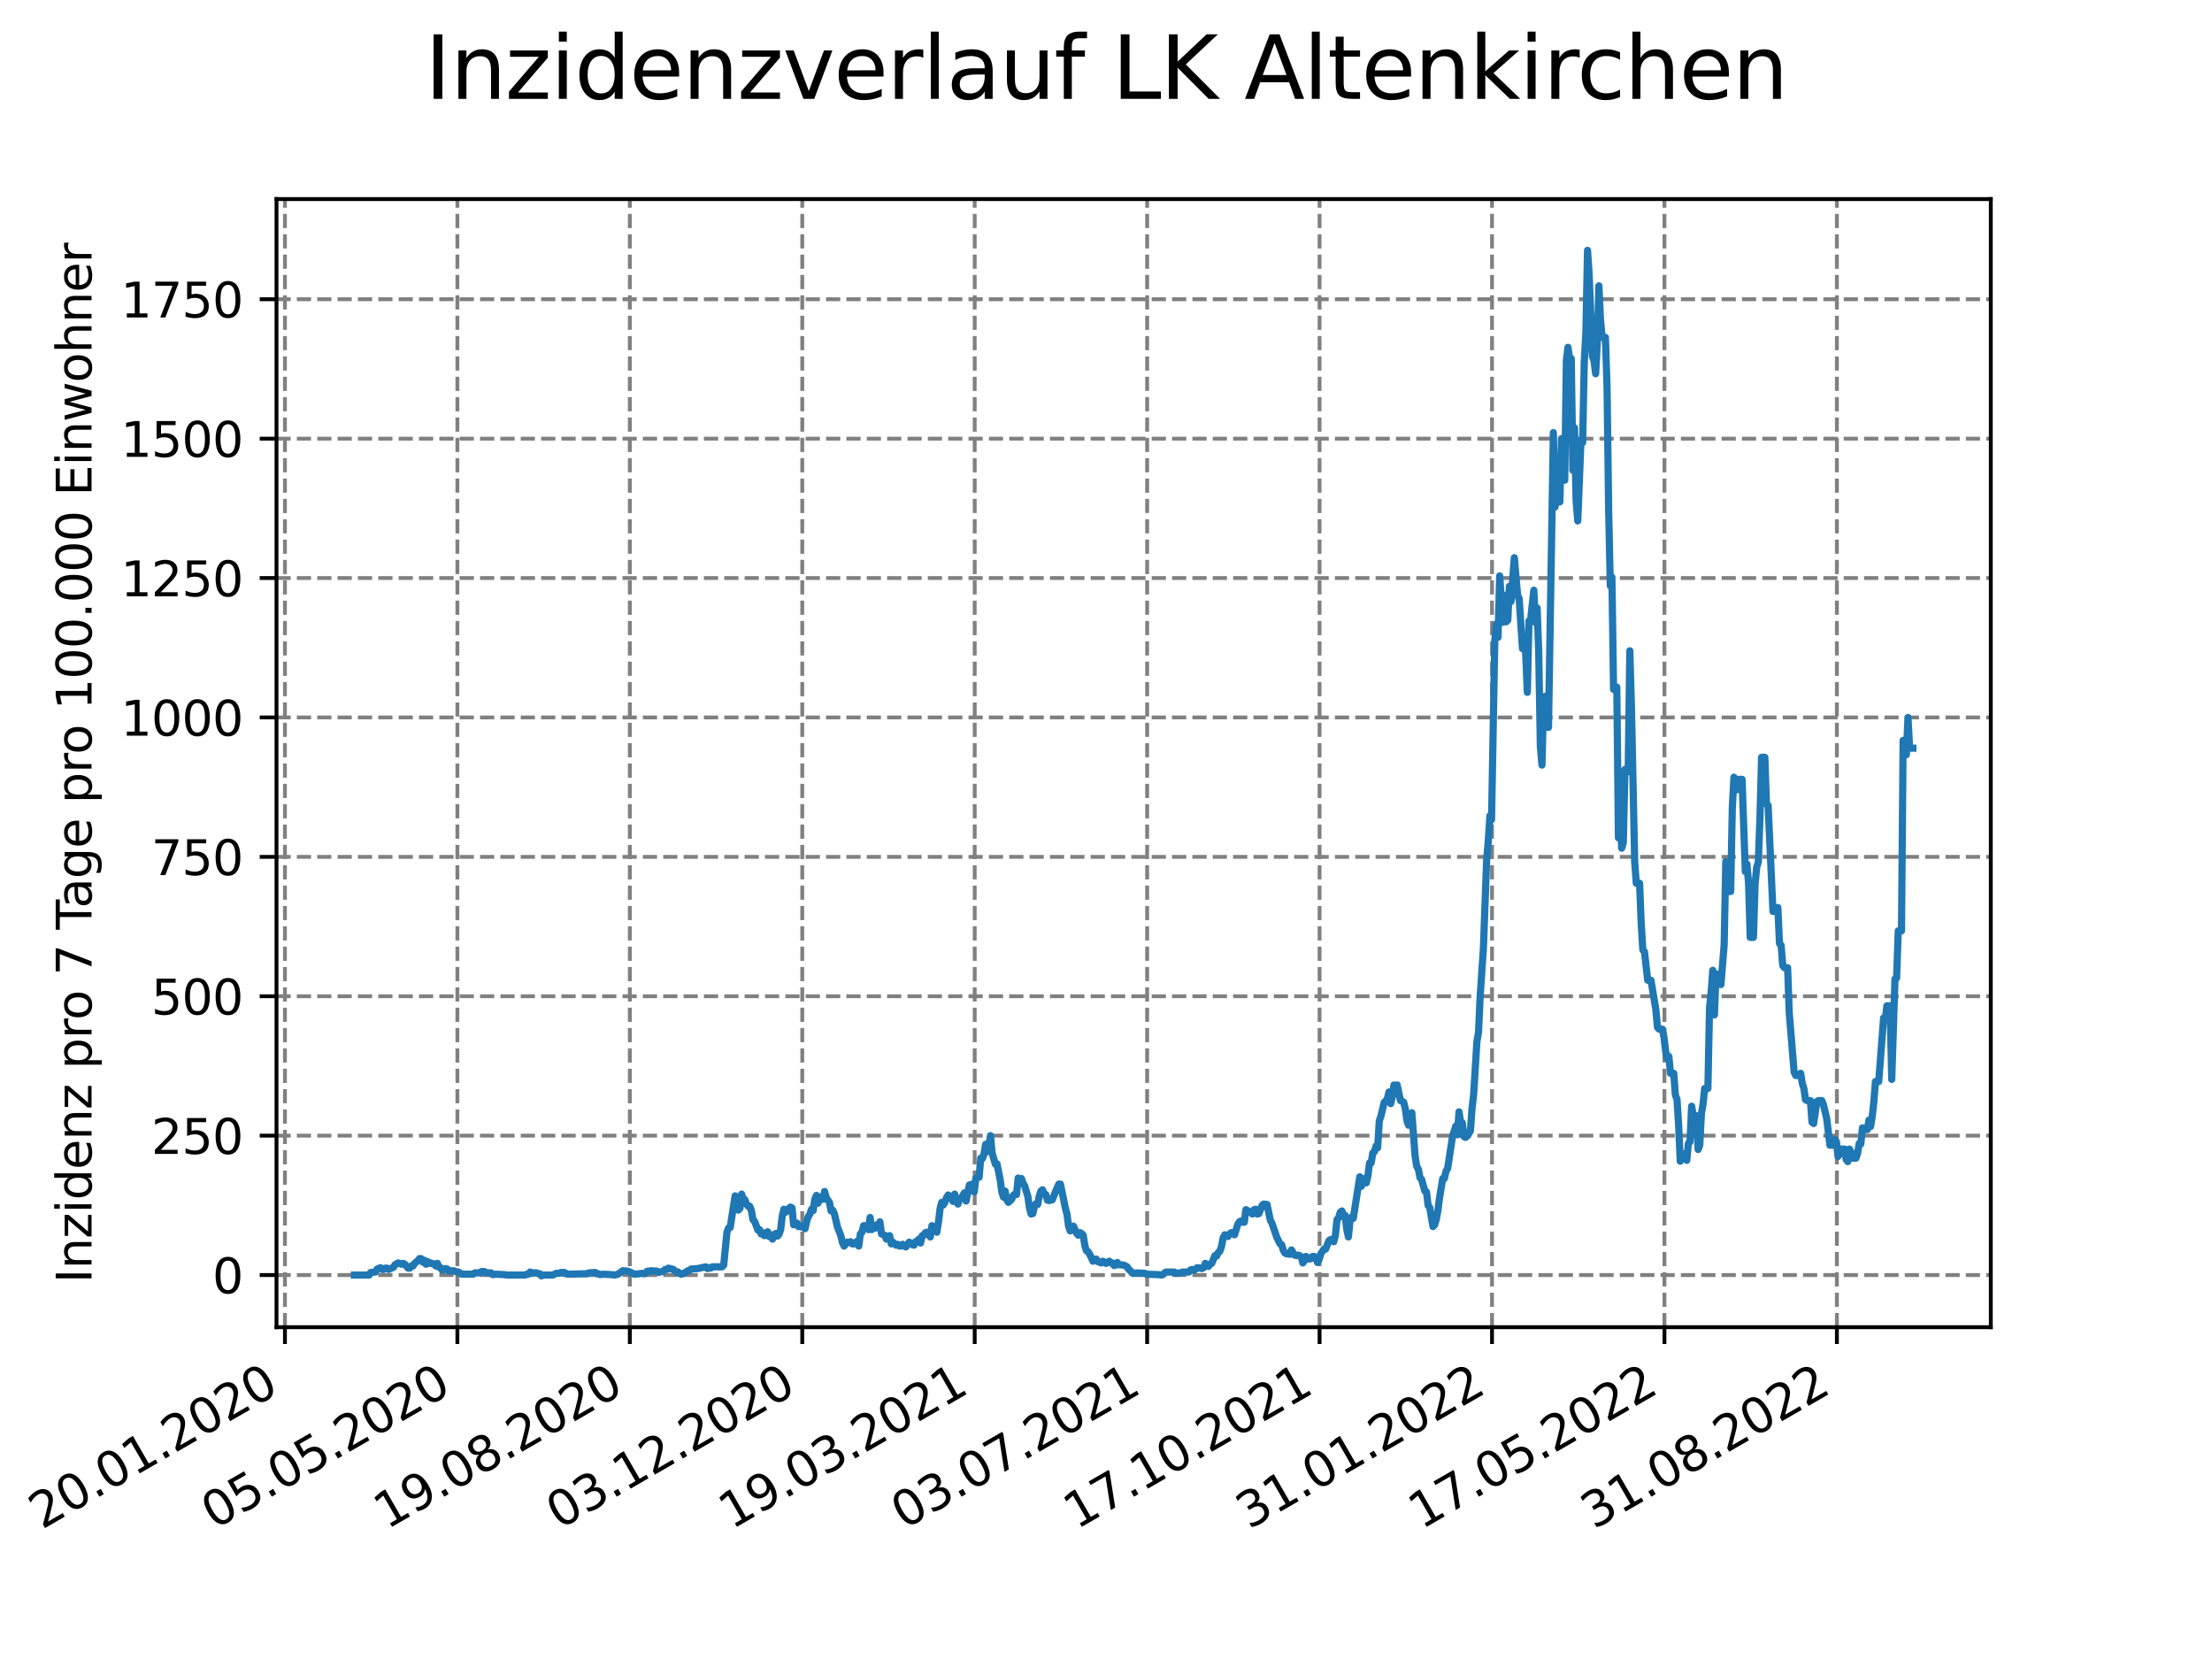 <?xml version="1.0" encoding="utf-8" standalone="no"?>
<!DOCTYPE svg PUBLIC "-//W3C//DTD SVG 1.1//EN"
  "http://www.w3.org/Graphics/SVG/1.1/DTD/svg11.dtd">
<svg xmlns:xlink="http://www.w3.org/1999/xlink" width="460.8pt" height="345.6pt" viewBox="0 0 460.8 345.6" xmlns="http://www.w3.org/2000/svg" version="1.1">
 <defs>
  <style type="text/css">*{stroke-linejoin: round; stroke-linecap: butt}</style>
 </defs>
 <g id="figure_1">
  <g id="patch_1">
   <path d="M 0 345.6 
L 460.8 345.6 
L 460.8 0 
L 0 0 
z
" style="fill: #ffffff"/>
  </g>
  <g id="axes_1">
   <g id="patch_2">
    <path d="M 57.6 276.48 
L 414.72 276.48 
L 414.72 41.472 
L 57.6 41.472 
z
" style="fill: #ffffff"/>
   </g>
   <g id="matplotlib.axis_1">
    <g id="xtick_1">
     <g id="line2d_1">
      <path d="M 59.359 276.48 
L 59.359 41.472 
" clip-path="url(#p542b65c513)" style="fill: none; stroke-dasharray: 2.96,1.28; stroke-dashoffset: 0; stroke: #808080; stroke-width: 0.8"/>
     </g>
     <g id="line2d_2">
      <defs>
       <path id="m28bfa4a168" d="M 0 0 
L 0 3.5 
" style="stroke: #000000; stroke-width: 0.8"/>
      </defs>
      <g>
       <use xlink:href="#m28bfa4a168" x="59.359" y="276.48" style="stroke: #000000; stroke-width: 0.8"/>
      </g>
     </g>
     <g id="text_1">
      <!-- 20.01.2020 -->
      <g transform="translate(8.734 318.689) rotate(-30) scale(0.1 -0.1)">
       <defs>
        <path id="DejaVuSans-32" d="M 1228 531 
L 3431 531 
L 3431 0 
L 469 0 
L 469 531 
Q 828 903 1448 1529 
Q 2069 2156 2228 2338 
Q 2531 2678 2651 2914 
Q 2772 3150 2772 3378 
Q 2772 3750 2511 3984 
Q 2250 4219 1831 4219 
Q 1534 4219 1204 4116 
Q 875 4013 500 3803 
L 500 4441 
Q 881 4594 1212 4672 
Q 1544 4750 1819 4750 
Q 2544 4750 2975 4387 
Q 3406 4025 3406 3419 
Q 3406 3131 3298 2873 
Q 3191 2616 2906 2266 
Q 2828 2175 2409 1742 
Q 1991 1309 1228 531 
z
" transform="scale(0.016)"/>
        <path id="DejaVuSans-30" d="M 2034 4250 
Q 1547 4250 1301 3770 
Q 1056 3291 1056 2328 
Q 1056 1369 1301 889 
Q 1547 409 2034 409 
Q 2525 409 2770 889 
Q 3016 1369 3016 2328 
Q 3016 3291 2770 3770 
Q 2525 4250 2034 4250 
z
M 2034 4750 
Q 2819 4750 3233 4129 
Q 3647 3509 3647 2328 
Q 3647 1150 3233 529 
Q 2819 -91 2034 -91 
Q 1250 -91 836 529 
Q 422 1150 422 2328 
Q 422 3509 836 4129 
Q 1250 4750 2034 4750 
z
" transform="scale(0.016)"/>
        <path id="DejaVuSans-2e" d="M 684 794 
L 1344 794 
L 1344 0 
L 684 0 
L 684 794 
z
" transform="scale(0.016)"/>
        <path id="DejaVuSans-31" d="M 794 531 
L 1825 531 
L 1825 4091 
L 703 3866 
L 703 4441 
L 1819 4666 
L 2450 4666 
L 2450 531 
L 3481 531 
L 3481 0 
L 794 0 
L 794 531 
z
" transform="scale(0.016)"/>
       </defs>
       <use xlink:href="#DejaVuSans-32"/>
       <use xlink:href="#DejaVuSans-30" x="63.623"/>
       <use xlink:href="#DejaVuSans-2e" x="127.246"/>
       <use xlink:href="#DejaVuSans-30" x="159.033"/>
       <use xlink:href="#DejaVuSans-31" x="222.656"/>
       <use xlink:href="#DejaVuSans-2e" x="286.279"/>
       <use xlink:href="#DejaVuSans-32" x="318.066"/>
       <use xlink:href="#DejaVuSans-30" x="381.689"/>
       <use xlink:href="#DejaVuSans-32" x="445.312"/>
       <use xlink:href="#DejaVuSans-30" x="508.936"/>
      </g>
     </g>
    </g>
    <g id="xtick_2">
     <g id="line2d_3">
      <path d="M 95.282 276.48 
L 95.282 41.472 
" clip-path="url(#p542b65c513)" style="fill: none; stroke-dasharray: 2.96,1.28; stroke-dashoffset: 0; stroke: #808080; stroke-width: 0.8"/>
     </g>
     <g id="line2d_4">
      <g>
       <use xlink:href="#m28bfa4a168" x="95.282" y="276.48" style="stroke: #000000; stroke-width: 0.8"/>
      </g>
     </g>
     <g id="text_2">
      <!-- 05.05.2020 -->
      <g transform="translate(44.656 318.689) rotate(-30) scale(0.1 -0.1)">
       <defs>
        <path id="DejaVuSans-35" d="M 691 4666 
L 3169 4666 
L 3169 4134 
L 1269 4134 
L 1269 2991 
Q 1406 3038 1543 3061 
Q 1681 3084 1819 3084 
Q 2600 3084 3056 2656 
Q 3513 2228 3513 1497 
Q 3513 744 3044 326 
Q 2575 -91 1722 -91 
Q 1428 -91 1123 -41 
Q 819 9 494 109 
L 494 744 
Q 775 591 1075 516 
Q 1375 441 1709 441 
Q 2250 441 2565 725 
Q 2881 1009 2881 1497 
Q 2881 1984 2565 2268 
Q 2250 2553 1709 2553 
Q 1456 2553 1204 2497 
Q 953 2441 691 2322 
L 691 4666 
z
" transform="scale(0.016)"/>
       </defs>
       <use xlink:href="#DejaVuSans-30"/>
       <use xlink:href="#DejaVuSans-35" x="63.623"/>
       <use xlink:href="#DejaVuSans-2e" x="127.246"/>
       <use xlink:href="#DejaVuSans-30" x="159.033"/>
       <use xlink:href="#DejaVuSans-35" x="222.656"/>
       <use xlink:href="#DejaVuSans-2e" x="286.279"/>
       <use xlink:href="#DejaVuSans-32" x="318.066"/>
       <use xlink:href="#DejaVuSans-30" x="381.689"/>
       <use xlink:href="#DejaVuSans-32" x="445.312"/>
       <use xlink:href="#DejaVuSans-30" x="508.936"/>
      </g>
     </g>
    </g>
    <g id="xtick_3">
     <g id="line2d_5">
      <path d="M 131.204 276.48 
L 131.204 41.472 
" clip-path="url(#p542b65c513)" style="fill: none; stroke-dasharray: 2.96,1.28; stroke-dashoffset: 0; stroke: #808080; stroke-width: 0.8"/>
     </g>
     <g id="line2d_6">
      <g>
       <use xlink:href="#m28bfa4a168" x="131.204" y="276.48" style="stroke: #000000; stroke-width: 0.8"/>
      </g>
     </g>
     <g id="text_3">
      <!-- 19.08.2020 -->
      <g transform="translate(80.578 318.689) rotate(-30) scale(0.1 -0.1)">
       <defs>
        <path id="DejaVuSans-39" d="M 703 97 
L 703 672 
Q 941 559 1184 500 
Q 1428 441 1663 441 
Q 2288 441 2617 861 
Q 2947 1281 2994 2138 
Q 2813 1869 2534 1725 
Q 2256 1581 1919 1581 
Q 1219 1581 811 2004 
Q 403 2428 403 3163 
Q 403 3881 828 4315 
Q 1253 4750 1959 4750 
Q 2769 4750 3195 4129 
Q 3622 3509 3622 2328 
Q 3622 1225 3098 567 
Q 2575 -91 1691 -91 
Q 1453 -91 1209 -44 
Q 966 3 703 97 
z
M 1959 2075 
Q 2384 2075 2632 2365 
Q 2881 2656 2881 3163 
Q 2881 3666 2632 3958 
Q 2384 4250 1959 4250 
Q 1534 4250 1286 3958 
Q 1038 3666 1038 3163 
Q 1038 2656 1286 2365 
Q 1534 2075 1959 2075 
z
" transform="scale(0.016)"/>
        <path id="DejaVuSans-38" d="M 2034 2216 
Q 1584 2216 1326 1975 
Q 1069 1734 1069 1313 
Q 1069 891 1326 650 
Q 1584 409 2034 409 
Q 2484 409 2743 651 
Q 3003 894 3003 1313 
Q 3003 1734 2745 1975 
Q 2488 2216 2034 2216 
z
M 1403 2484 
Q 997 2584 770 2862 
Q 544 3141 544 3541 
Q 544 4100 942 4425 
Q 1341 4750 2034 4750 
Q 2731 4750 3128 4425 
Q 3525 4100 3525 3541 
Q 3525 3141 3298 2862 
Q 3072 2584 2669 2484 
Q 3125 2378 3379 2068 
Q 3634 1759 3634 1313 
Q 3634 634 3220 271 
Q 2806 -91 2034 -91 
Q 1263 -91 848 271 
Q 434 634 434 1313 
Q 434 1759 690 2068 
Q 947 2378 1403 2484 
z
M 1172 3481 
Q 1172 3119 1398 2916 
Q 1625 2713 2034 2713 
Q 2441 2713 2670 2916 
Q 2900 3119 2900 3481 
Q 2900 3844 2670 4047 
Q 2441 4250 2034 4250 
Q 1625 4250 1398 4047 
Q 1172 3844 1172 3481 
z
" transform="scale(0.016)"/>
       </defs>
       <use xlink:href="#DejaVuSans-31"/>
       <use xlink:href="#DejaVuSans-39" x="63.623"/>
       <use xlink:href="#DejaVuSans-2e" x="127.246"/>
       <use xlink:href="#DejaVuSans-30" x="159.033"/>
       <use xlink:href="#DejaVuSans-38" x="222.656"/>
       <use xlink:href="#DejaVuSans-2e" x="286.279"/>
       <use xlink:href="#DejaVuSans-32" x="318.066"/>
       <use xlink:href="#DejaVuSans-30" x="381.689"/>
       <use xlink:href="#DejaVuSans-32" x="445.312"/>
       <use xlink:href="#DejaVuSans-30" x="508.936"/>
      </g>
     </g>
    </g>
    <g id="xtick_4">
     <g id="line2d_7">
      <path d="M 167.126 276.48 
L 167.126 41.472 
" clip-path="url(#p542b65c513)" style="fill: none; stroke-dasharray: 2.96,1.28; stroke-dashoffset: 0; stroke: #808080; stroke-width: 0.8"/>
     </g>
     <g id="line2d_8">
      <g>
       <use xlink:href="#m28bfa4a168" x="167.126" y="276.48" style="stroke: #000000; stroke-width: 0.8"/>
      </g>
     </g>
     <g id="text_4">
      <!-- 03.12.2020 -->
      <g transform="translate(116.501 318.689) rotate(-30) scale(0.1 -0.1)">
       <defs>
        <path id="DejaVuSans-33" d="M 2597 2516 
Q 3050 2419 3304 2112 
Q 3559 1806 3559 1356 
Q 3559 666 3084 287 
Q 2609 -91 1734 -91 
Q 1441 -91 1130 -33 
Q 819 25 488 141 
L 488 750 
Q 750 597 1062 519 
Q 1375 441 1716 441 
Q 2309 441 2620 675 
Q 2931 909 2931 1356 
Q 2931 1769 2642 2001 
Q 2353 2234 1838 2234 
L 1294 2234 
L 1294 2753 
L 1863 2753 
Q 2328 2753 2575 2939 
Q 2822 3125 2822 3475 
Q 2822 3834 2567 4026 
Q 2313 4219 1838 4219 
Q 1578 4219 1281 4162 
Q 984 4106 628 3988 
L 628 4550 
Q 988 4650 1302 4700 
Q 1616 4750 1894 4750 
Q 2613 4750 3031 4423 
Q 3450 4097 3450 3541 
Q 3450 3153 3228 2886 
Q 3006 2619 2597 2516 
z
" transform="scale(0.016)"/>
       </defs>
       <use xlink:href="#DejaVuSans-30"/>
       <use xlink:href="#DejaVuSans-33" x="63.623"/>
       <use xlink:href="#DejaVuSans-2e" x="127.246"/>
       <use xlink:href="#DejaVuSans-31" x="159.033"/>
       <use xlink:href="#DejaVuSans-32" x="222.656"/>
       <use xlink:href="#DejaVuSans-2e" x="286.279"/>
       <use xlink:href="#DejaVuSans-32" x="318.066"/>
       <use xlink:href="#DejaVuSans-30" x="381.689"/>
       <use xlink:href="#DejaVuSans-32" x="445.312"/>
       <use xlink:href="#DejaVuSans-30" x="508.936"/>
      </g>
     </g>
    </g>
    <g id="xtick_5">
     <g id="line2d_9">
      <path d="M 203.048 276.48 
L 203.048 41.472 
" clip-path="url(#p542b65c513)" style="fill: none; stroke-dasharray: 2.96,1.28; stroke-dashoffset: 0; stroke: #808080; stroke-width: 0.8"/>
     </g>
     <g id="line2d_10">
      <g>
       <use xlink:href="#m28bfa4a168" x="203.048" y="276.48" style="stroke: #000000; stroke-width: 0.8"/>
      </g>
     </g>
     <g id="text_5">
      <!-- 19.03.2021 -->
      <g transform="translate(152.423 318.689) rotate(-30) scale(0.1 -0.1)">
       <use xlink:href="#DejaVuSans-31"/>
       <use xlink:href="#DejaVuSans-39" x="63.623"/>
       <use xlink:href="#DejaVuSans-2e" x="127.246"/>
       <use xlink:href="#DejaVuSans-30" x="159.033"/>
       <use xlink:href="#DejaVuSans-33" x="222.656"/>
       <use xlink:href="#DejaVuSans-2e" x="286.279"/>
       <use xlink:href="#DejaVuSans-32" x="318.066"/>
       <use xlink:href="#DejaVuSans-30" x="381.689"/>
       <use xlink:href="#DejaVuSans-32" x="445.312"/>
       <use xlink:href="#DejaVuSans-31" x="508.936"/>
      </g>
     </g>
    </g>
    <g id="xtick_6">
     <g id="line2d_11">
      <path d="M 238.97 276.48 
L 238.97 41.472 
" clip-path="url(#p542b65c513)" style="fill: none; stroke-dasharray: 2.96,1.28; stroke-dashoffset: 0; stroke: #808080; stroke-width: 0.8"/>
     </g>
     <g id="line2d_12">
      <g>
       <use xlink:href="#m28bfa4a168" x="238.97" y="276.48" style="stroke: #000000; stroke-width: 0.8"/>
      </g>
     </g>
     <g id="text_6">
      <!-- 03.07.2021 -->
      <g transform="translate(188.345 318.689) rotate(-30) scale(0.1 -0.1)">
       <defs>
        <path id="DejaVuSans-37" d="M 525 4666 
L 3525 4666 
L 3525 4397 
L 1831 0 
L 1172 0 
L 2766 4134 
L 525 4134 
L 525 4666 
z
" transform="scale(0.016)"/>
       </defs>
       <use xlink:href="#DejaVuSans-30"/>
       <use xlink:href="#DejaVuSans-33" x="63.623"/>
       <use xlink:href="#DejaVuSans-2e" x="127.246"/>
       <use xlink:href="#DejaVuSans-30" x="159.033"/>
       <use xlink:href="#DejaVuSans-37" x="222.656"/>
       <use xlink:href="#DejaVuSans-2e" x="286.279"/>
       <use xlink:href="#DejaVuSans-32" x="318.066"/>
       <use xlink:href="#DejaVuSans-30" x="381.689"/>
       <use xlink:href="#DejaVuSans-32" x="445.312"/>
       <use xlink:href="#DejaVuSans-31" x="508.936"/>
      </g>
     </g>
    </g>
    <g id="xtick_7">
     <g id="line2d_13">
      <path d="M 274.892 276.48 
L 274.892 41.472 
" clip-path="url(#p542b65c513)" style="fill: none; stroke-dasharray: 2.96,1.28; stroke-dashoffset: 0; stroke: #808080; stroke-width: 0.8"/>
     </g>
     <g id="line2d_14">
      <g>
       <use xlink:href="#m28bfa4a168" x="274.892" y="276.48" style="stroke: #000000; stroke-width: 0.8"/>
      </g>
     </g>
     <g id="text_7">
      <!-- 17.10.2021 -->
      <g transform="translate(224.267 318.689) rotate(-30) scale(0.1 -0.1)">
       <use xlink:href="#DejaVuSans-31"/>
       <use xlink:href="#DejaVuSans-37" x="63.623"/>
       <use xlink:href="#DejaVuSans-2e" x="127.246"/>
       <use xlink:href="#DejaVuSans-31" x="159.033"/>
       <use xlink:href="#DejaVuSans-30" x="222.656"/>
       <use xlink:href="#DejaVuSans-2e" x="286.279"/>
       <use xlink:href="#DejaVuSans-32" x="318.066"/>
       <use xlink:href="#DejaVuSans-30" x="381.689"/>
       <use xlink:href="#DejaVuSans-32" x="445.312"/>
       <use xlink:href="#DejaVuSans-31" x="508.936"/>
      </g>
     </g>
    </g>
    <g id="xtick_8">
     <g id="line2d_15">
      <path d="M 310.814 276.48 
L 310.814 41.472 
" clip-path="url(#p542b65c513)" style="fill: none; stroke-dasharray: 2.96,1.28; stroke-dashoffset: 0; stroke: #808080; stroke-width: 0.8"/>
     </g>
     <g id="line2d_16">
      <g>
       <use xlink:href="#m28bfa4a168" x="310.814" y="276.48" style="stroke: #000000; stroke-width: 0.8"/>
      </g>
     </g>
     <g id="text_8">
      <!-- 31.01.2022 -->
      <g transform="translate(260.189 318.689) rotate(-30) scale(0.1 -0.1)">
       <use xlink:href="#DejaVuSans-33"/>
       <use xlink:href="#DejaVuSans-31" x="63.623"/>
       <use xlink:href="#DejaVuSans-2e" x="127.246"/>
       <use xlink:href="#DejaVuSans-30" x="159.033"/>
       <use xlink:href="#DejaVuSans-31" x="222.656"/>
       <use xlink:href="#DejaVuSans-2e" x="286.279"/>
       <use xlink:href="#DejaVuSans-32" x="318.066"/>
       <use xlink:href="#DejaVuSans-30" x="381.689"/>
       <use xlink:href="#DejaVuSans-32" x="445.312"/>
       <use xlink:href="#DejaVuSans-32" x="508.936"/>
      </g>
     </g>
    </g>
    <g id="xtick_9">
     <g id="line2d_17">
      <path d="M 346.736 276.48 
L 346.736 41.472 
" clip-path="url(#p542b65c513)" style="fill: none; stroke-dasharray: 2.96,1.28; stroke-dashoffset: 0; stroke: #808080; stroke-width: 0.8"/>
     </g>
     <g id="line2d_18">
      <g>
       <use xlink:href="#m28bfa4a168" x="346.736" y="276.48" style="stroke: #000000; stroke-width: 0.8"/>
      </g>
     </g>
     <g id="text_9">
      <!-- 17.05.2022 -->
      <g transform="translate(296.111 318.689) rotate(-30) scale(0.1 -0.1)">
       <use xlink:href="#DejaVuSans-31"/>
       <use xlink:href="#DejaVuSans-37" x="63.623"/>
       <use xlink:href="#DejaVuSans-2e" x="127.246"/>
       <use xlink:href="#DejaVuSans-30" x="159.033"/>
       <use xlink:href="#DejaVuSans-35" x="222.656"/>
       <use xlink:href="#DejaVuSans-2e" x="286.279"/>
       <use xlink:href="#DejaVuSans-32" x="318.066"/>
       <use xlink:href="#DejaVuSans-30" x="381.689"/>
       <use xlink:href="#DejaVuSans-32" x="445.312"/>
       <use xlink:href="#DejaVuSans-32" x="508.936"/>
      </g>
     </g>
    </g>
    <g id="xtick_10">
     <g id="line2d_19">
      <path d="M 382.658 276.48 
L 382.658 41.472 
" clip-path="url(#p542b65c513)" style="fill: none; stroke-dasharray: 2.96,1.28; stroke-dashoffset: 0; stroke: #808080; stroke-width: 0.8"/>
     </g>
     <g id="line2d_20">
      <g>
       <use xlink:href="#m28bfa4a168" x="382.658" y="276.48" style="stroke: #000000; stroke-width: 0.8"/>
      </g>
     </g>
     <g id="text_10">
      <!-- 31.08.2022 -->
      <g transform="translate(332.033 318.689) rotate(-30) scale(0.1 -0.1)">
       <use xlink:href="#DejaVuSans-33"/>
       <use xlink:href="#DejaVuSans-31" x="63.623"/>
       <use xlink:href="#DejaVuSans-2e" x="127.246"/>
       <use xlink:href="#DejaVuSans-30" x="159.033"/>
       <use xlink:href="#DejaVuSans-38" x="222.656"/>
       <use xlink:href="#DejaVuSans-2e" x="286.279"/>
       <use xlink:href="#DejaVuSans-32" x="318.066"/>
       <use xlink:href="#DejaVuSans-30" x="381.689"/>
       <use xlink:href="#DejaVuSans-32" x="445.312"/>
       <use xlink:href="#DejaVuSans-32" x="508.936"/>
      </g>
     </g>
    </g>
   </g>
   <g id="matplotlib.axis_2">
    <g id="ytick_1">
     <g id="line2d_21">
      <path d="M 57.6 265.617 
L 414.72 265.617 
" clip-path="url(#p542b65c513)" style="fill: none; stroke-dasharray: 2.96,1.28; stroke-dashoffset: 0; stroke: #808080; stroke-width: 0.8"/>
     </g>
     <g id="line2d_22">
      <defs>
       <path id="meb91706a96" d="M 0 0 
L -3.5 0 
" style="stroke: #000000; stroke-width: 0.8"/>
      </defs>
      <g>
       <use xlink:href="#meb91706a96" x="57.6" y="265.617" style="stroke: #000000; stroke-width: 0.8"/>
      </g>
     </g>
     <g id="text_11">
      <!-- 0 -->
      <g transform="translate(44.237 269.417) scale(0.1 -0.1)">
       <use xlink:href="#DejaVuSans-30"/>
      </g>
     </g>
    </g>
    <g id="ytick_2">
     <g id="line2d_23">
      <path d="M 57.6 236.577 
L 414.72 236.577 
" clip-path="url(#p542b65c513)" style="fill: none; stroke-dasharray: 2.96,1.28; stroke-dashoffset: 0; stroke: #808080; stroke-width: 0.8"/>
     </g>
     <g id="line2d_24">
      <g>
       <use xlink:href="#meb91706a96" x="57.6" y="236.577" style="stroke: #000000; stroke-width: 0.8"/>
      </g>
     </g>
     <g id="text_12">
      <!-- 250 -->
      <g transform="translate(31.512 240.377) scale(0.1 -0.1)">
       <use xlink:href="#DejaVuSans-32"/>
       <use xlink:href="#DejaVuSans-35" x="63.623"/>
       <use xlink:href="#DejaVuSans-30" x="127.246"/>
      </g>
     </g>
    </g>
    <g id="ytick_3">
     <g id="line2d_25">
      <path d="M 57.6 207.537 
L 414.72 207.537 
" clip-path="url(#p542b65c513)" style="fill: none; stroke-dasharray: 2.96,1.28; stroke-dashoffset: 0; stroke: #808080; stroke-width: 0.8"/>
     </g>
     <g id="line2d_26">
      <g>
       <use xlink:href="#meb91706a96" x="57.6" y="207.537" style="stroke: #000000; stroke-width: 0.8"/>
      </g>
     </g>
     <g id="text_13">
      <!-- 500 -->
      <g transform="translate(31.512 211.337) scale(0.1 -0.1)">
       <use xlink:href="#DejaVuSans-35"/>
       <use xlink:href="#DejaVuSans-30" x="63.623"/>
       <use xlink:href="#DejaVuSans-30" x="127.246"/>
      </g>
     </g>
    </g>
    <g id="ytick_4">
     <g id="line2d_27">
      <path d="M 57.6 178.497 
L 414.72 178.497 
" clip-path="url(#p542b65c513)" style="fill: none; stroke-dasharray: 2.96,1.28; stroke-dashoffset: 0; stroke: #808080; stroke-width: 0.8"/>
     </g>
     <g id="line2d_28">
      <g>
       <use xlink:href="#meb91706a96" x="57.6" y="178.497" style="stroke: #000000; stroke-width: 0.8"/>
      </g>
     </g>
     <g id="text_14">
      <!-- 750 -->
      <g transform="translate(31.512 182.296) scale(0.1 -0.1)">
       <use xlink:href="#DejaVuSans-37"/>
       <use xlink:href="#DejaVuSans-35" x="63.623"/>
       <use xlink:href="#DejaVuSans-30" x="127.246"/>
      </g>
     </g>
    </g>
    <g id="ytick_5">
     <g id="line2d_29">
      <path d="M 57.6 149.457 
L 414.72 149.457 
" clip-path="url(#p542b65c513)" style="fill: none; stroke-dasharray: 2.96,1.28; stroke-dashoffset: 0; stroke: #808080; stroke-width: 0.8"/>
     </g>
     <g id="line2d_30">
      <g>
       <use xlink:href="#meb91706a96" x="57.6" y="149.457" style="stroke: #000000; stroke-width: 0.8"/>
      </g>
     </g>
     <g id="text_15">
      <!-- 1000 -->
      <g transform="translate(25.15 153.256) scale(0.1 -0.1)">
       <use xlink:href="#DejaVuSans-31"/>
       <use xlink:href="#DejaVuSans-30" x="63.623"/>
       <use xlink:href="#DejaVuSans-30" x="127.246"/>
       <use xlink:href="#DejaVuSans-30" x="190.869"/>
      </g>
     </g>
    </g>
    <g id="ytick_6">
     <g id="line2d_31">
      <path d="M 57.6 120.417 
L 414.72 120.417 
" clip-path="url(#p542b65c513)" style="fill: none; stroke-dasharray: 2.96,1.28; stroke-dashoffset: 0; stroke: #808080; stroke-width: 0.8"/>
     </g>
     <g id="line2d_32">
      <g>
       <use xlink:href="#meb91706a96" x="57.6" y="120.417" style="stroke: #000000; stroke-width: 0.8"/>
      </g>
     </g>
     <g id="text_16">
      <!-- 1250 -->
      <g transform="translate(25.15 124.216) scale(0.1 -0.1)">
       <use xlink:href="#DejaVuSans-31"/>
       <use xlink:href="#DejaVuSans-32" x="63.623"/>
       <use xlink:href="#DejaVuSans-35" x="127.246"/>
       <use xlink:href="#DejaVuSans-30" x="190.869"/>
      </g>
     </g>
    </g>
    <g id="ytick_7">
     <g id="line2d_33">
      <path d="M 57.6 91.377 
L 414.72 91.377 
" clip-path="url(#p542b65c513)" style="fill: none; stroke-dasharray: 2.96,1.28; stroke-dashoffset: 0; stroke: #808080; stroke-width: 0.8"/>
     </g>
     <g id="line2d_34">
      <g>
       <use xlink:href="#meb91706a96" x="57.6" y="91.377" style="stroke: #000000; stroke-width: 0.8"/>
      </g>
     </g>
     <g id="text_17">
      <!-- 1500 -->
      <g transform="translate(25.15 95.176) scale(0.1 -0.1)">
       <use xlink:href="#DejaVuSans-31"/>
       <use xlink:href="#DejaVuSans-35" x="63.623"/>
       <use xlink:href="#DejaVuSans-30" x="127.246"/>
       <use xlink:href="#DejaVuSans-30" x="190.869"/>
      </g>
     </g>
    </g>
    <g id="ytick_8">
     <g id="line2d_35">
      <path d="M 57.6 62.337 
L 414.72 62.337 
" clip-path="url(#p542b65c513)" style="fill: none; stroke-dasharray: 2.96,1.28; stroke-dashoffset: 0; stroke: #808080; stroke-width: 0.8"/>
     </g>
     <g id="line2d_36">
      <g>
       <use xlink:href="#meb91706a96" x="57.6" y="62.337" style="stroke: #000000; stroke-width: 0.8"/>
      </g>
     </g>
     <g id="text_18">
      <!-- 1750 -->
      <g transform="translate(25.15 66.136) scale(0.1 -0.1)">
       <use xlink:href="#DejaVuSans-31"/>
       <use xlink:href="#DejaVuSans-37" x="63.623"/>
       <use xlink:href="#DejaVuSans-35" x="127.246"/>
       <use xlink:href="#DejaVuSans-30" x="190.869"/>
      </g>
     </g>
    </g>
    <g id="text_19">
     <!-- Inzidenz pro 7 Tage pro 100.000 Einwohner -->
     <g transform="translate(19.07 267.301) rotate(-90) scale(0.1 -0.1)">
      <defs>
       <path id="DejaVuSans-49" d="M 628 4666 
L 1259 4666 
L 1259 0 
L 628 0 
L 628 4666 
z
" transform="scale(0.016)"/>
       <path id="DejaVuSans-6e" d="M 3513 2113 
L 3513 0 
L 2938 0 
L 2938 2094 
Q 2938 2591 2744 2837 
Q 2550 3084 2163 3084 
Q 1697 3084 1428 2787 
Q 1159 2491 1159 1978 
L 1159 0 
L 581 0 
L 581 3500 
L 1159 3500 
L 1159 2956 
Q 1366 3272 1645 3428 
Q 1925 3584 2291 3584 
Q 2894 3584 3203 3211 
Q 3513 2838 3513 2113 
z
" transform="scale(0.016)"/>
       <path id="DejaVuSans-7a" d="M 353 3500 
L 3084 3500 
L 3084 2975 
L 922 459 
L 3084 459 
L 3084 0 
L 275 0 
L 275 525 
L 2438 3041 
L 353 3041 
L 353 3500 
z
" transform="scale(0.016)"/>
       <path id="DejaVuSans-69" d="M 603 3500 
L 1178 3500 
L 1178 0 
L 603 0 
L 603 3500 
z
M 603 4863 
L 1178 4863 
L 1178 4134 
L 603 4134 
L 603 4863 
z
" transform="scale(0.016)"/>
       <path id="DejaVuSans-64" d="M 2906 2969 
L 2906 4863 
L 3481 4863 
L 3481 0 
L 2906 0 
L 2906 525 
Q 2725 213 2448 61 
Q 2172 -91 1784 -91 
Q 1150 -91 751 415 
Q 353 922 353 1747 
Q 353 2572 751 3078 
Q 1150 3584 1784 3584 
Q 2172 3584 2448 3432 
Q 2725 3281 2906 2969 
z
M 947 1747 
Q 947 1113 1208 752 
Q 1469 391 1925 391 
Q 2381 391 2643 752 
Q 2906 1113 2906 1747 
Q 2906 2381 2643 2742 
Q 2381 3103 1925 3103 
Q 1469 3103 1208 2742 
Q 947 2381 947 1747 
z
" transform="scale(0.016)"/>
       <path id="DejaVuSans-65" d="M 3597 1894 
L 3597 1613 
L 953 1613 
Q 991 1019 1311 708 
Q 1631 397 2203 397 
Q 2534 397 2845 478 
Q 3156 559 3463 722 
L 3463 178 
Q 3153 47 2828 -22 
Q 2503 -91 2169 -91 
Q 1331 -91 842 396 
Q 353 884 353 1716 
Q 353 2575 817 3079 
Q 1281 3584 2069 3584 
Q 2775 3584 3186 3129 
Q 3597 2675 3597 1894 
z
M 3022 2063 
Q 3016 2534 2758 2815 
Q 2500 3097 2075 3097 
Q 1594 3097 1305 2825 
Q 1016 2553 972 2059 
L 3022 2063 
z
" transform="scale(0.016)"/>
       <path id="DejaVuSans-20" transform="scale(0.016)"/>
       <path id="DejaVuSans-70" d="M 1159 525 
L 1159 -1331 
L 581 -1331 
L 581 3500 
L 1159 3500 
L 1159 2969 
Q 1341 3281 1617 3432 
Q 1894 3584 2278 3584 
Q 2916 3584 3314 3078 
Q 3713 2572 3713 1747 
Q 3713 922 3314 415 
Q 2916 -91 2278 -91 
Q 1894 -91 1617 61 
Q 1341 213 1159 525 
z
M 3116 1747 
Q 3116 2381 2855 2742 
Q 2594 3103 2138 3103 
Q 1681 3103 1420 2742 
Q 1159 2381 1159 1747 
Q 1159 1113 1420 752 
Q 1681 391 2138 391 
Q 2594 391 2855 752 
Q 3116 1113 3116 1747 
z
" transform="scale(0.016)"/>
       <path id="DejaVuSans-72" d="M 2631 2963 
Q 2534 3019 2420 3045 
Q 2306 3072 2169 3072 
Q 1681 3072 1420 2755 
Q 1159 2438 1159 1844 
L 1159 0 
L 581 0 
L 581 3500 
L 1159 3500 
L 1159 2956 
Q 1341 3275 1631 3429 
Q 1922 3584 2338 3584 
Q 2397 3584 2469 3576 
Q 2541 3569 2628 3553 
L 2631 2963 
z
" transform="scale(0.016)"/>
       <path id="DejaVuSans-6f" d="M 1959 3097 
Q 1497 3097 1228 2736 
Q 959 2375 959 1747 
Q 959 1119 1226 758 
Q 1494 397 1959 397 
Q 2419 397 2687 759 
Q 2956 1122 2956 1747 
Q 2956 2369 2687 2733 
Q 2419 3097 1959 3097 
z
M 1959 3584 
Q 2709 3584 3137 3096 
Q 3566 2609 3566 1747 
Q 3566 888 3137 398 
Q 2709 -91 1959 -91 
Q 1206 -91 779 398 
Q 353 888 353 1747 
Q 353 2609 779 3096 
Q 1206 3584 1959 3584 
z
" transform="scale(0.016)"/>
       <path id="DejaVuSans-54" d="M -19 4666 
L 3928 4666 
L 3928 4134 
L 2272 4134 
L 2272 0 
L 1638 0 
L 1638 4134 
L -19 4134 
L -19 4666 
z
" transform="scale(0.016)"/>
       <path id="DejaVuSans-61" d="M 2194 1759 
Q 1497 1759 1228 1600 
Q 959 1441 959 1056 
Q 959 750 1161 570 
Q 1363 391 1709 391 
Q 2188 391 2477 730 
Q 2766 1069 2766 1631 
L 2766 1759 
L 2194 1759 
z
M 3341 1997 
L 3341 0 
L 2766 0 
L 2766 531 
Q 2569 213 2275 61 
Q 1981 -91 1556 -91 
Q 1019 -91 701 211 
Q 384 513 384 1019 
Q 384 1609 779 1909 
Q 1175 2209 1959 2209 
L 2766 2209 
L 2766 2266 
Q 2766 2663 2505 2880 
Q 2244 3097 1772 3097 
Q 1472 3097 1187 3025 
Q 903 2953 641 2809 
L 641 3341 
Q 956 3463 1253 3523 
Q 1550 3584 1831 3584 
Q 2591 3584 2966 3190 
Q 3341 2797 3341 1997 
z
" transform="scale(0.016)"/>
       <path id="DejaVuSans-67" d="M 2906 1791 
Q 2906 2416 2648 2759 
Q 2391 3103 1925 3103 
Q 1463 3103 1205 2759 
Q 947 2416 947 1791 
Q 947 1169 1205 825 
Q 1463 481 1925 481 
Q 2391 481 2648 825 
Q 2906 1169 2906 1791 
z
M 3481 434 
Q 3481 -459 3084 -895 
Q 2688 -1331 1869 -1331 
Q 1566 -1331 1297 -1286 
Q 1028 -1241 775 -1147 
L 775 -588 
Q 1028 -725 1275 -790 
Q 1522 -856 1778 -856 
Q 2344 -856 2625 -561 
Q 2906 -266 2906 331 
L 2906 616 
Q 2728 306 2450 153 
Q 2172 0 1784 0 
Q 1141 0 747 490 
Q 353 981 353 1791 
Q 353 2603 747 3093 
Q 1141 3584 1784 3584 
Q 2172 3584 2450 3431 
Q 2728 3278 2906 2969 
L 2906 3500 
L 3481 3500 
L 3481 434 
z
" transform="scale(0.016)"/>
       <path id="DejaVuSans-45" d="M 628 4666 
L 3578 4666 
L 3578 4134 
L 1259 4134 
L 1259 2753 
L 3481 2753 
L 3481 2222 
L 1259 2222 
L 1259 531 
L 3634 531 
L 3634 0 
L 628 0 
L 628 4666 
z
" transform="scale(0.016)"/>
       <path id="DejaVuSans-77" d="M 269 3500 
L 844 3500 
L 1563 769 
L 2278 3500 
L 2956 3500 
L 3675 769 
L 4391 3500 
L 4966 3500 
L 4050 0 
L 3372 0 
L 2619 2869 
L 1863 0 
L 1184 0 
L 269 3500 
z
" transform="scale(0.016)"/>
       <path id="DejaVuSans-68" d="M 3513 2113 
L 3513 0 
L 2938 0 
L 2938 2094 
Q 2938 2591 2744 2837 
Q 2550 3084 2163 3084 
Q 1697 3084 1428 2787 
Q 1159 2491 1159 1978 
L 1159 0 
L 581 0 
L 581 4863 
L 1159 4863 
L 1159 2956 
Q 1366 3272 1645 3428 
Q 1925 3584 2291 3584 
Q 2894 3584 3203 3211 
Q 3513 2838 3513 2113 
z
" transform="scale(0.016)"/>
      </defs>
      <use xlink:href="#DejaVuSans-49"/>
      <use xlink:href="#DejaVuSans-6e" x="29.492"/>
      <use xlink:href="#DejaVuSans-7a" x="92.871"/>
      <use xlink:href="#DejaVuSans-69" x="145.361"/>
      <use xlink:href="#DejaVuSans-64" x="173.145"/>
      <use xlink:href="#DejaVuSans-65" x="236.621"/>
      <use xlink:href="#DejaVuSans-6e" x="298.145"/>
      <use xlink:href="#DejaVuSans-7a" x="361.523"/>
      <use xlink:href="#DejaVuSans-20" x="414.014"/>
      <use xlink:href="#DejaVuSans-70" x="445.801"/>
      <use xlink:href="#DejaVuSans-72" x="509.277"/>
      <use xlink:href="#DejaVuSans-6f" x="548.141"/>
      <use xlink:href="#DejaVuSans-20" x="609.322"/>
      <use xlink:href="#DejaVuSans-37" x="641.109"/>
      <use xlink:href="#DejaVuSans-20" x="704.732"/>
      <use xlink:href="#DejaVuSans-54" x="736.52"/>
      <use xlink:href="#DejaVuSans-61" x="781.104"/>
      <use xlink:href="#DejaVuSans-67" x="842.383"/>
      <use xlink:href="#DejaVuSans-65" x="905.859"/>
      <use xlink:href="#DejaVuSans-20" x="967.383"/>
      <use xlink:href="#DejaVuSans-70" x="999.17"/>
      <use xlink:href="#DejaVuSans-72" x="1062.646"/>
      <use xlink:href="#DejaVuSans-6f" x="1101.51"/>
      <use xlink:href="#DejaVuSans-20" x="1162.691"/>
      <use xlink:href="#DejaVuSans-31" x="1194.479"/>
      <use xlink:href="#DejaVuSans-30" x="1258.102"/>
      <use xlink:href="#DejaVuSans-30" x="1321.725"/>
      <use xlink:href="#DejaVuSans-2e" x="1385.348"/>
      <use xlink:href="#DejaVuSans-30" x="1417.135"/>
      <use xlink:href="#DejaVuSans-30" x="1480.758"/>
      <use xlink:href="#DejaVuSans-30" x="1544.381"/>
      <use xlink:href="#DejaVuSans-20" x="1608.004"/>
      <use xlink:href="#DejaVuSans-45" x="1639.791"/>
      <use xlink:href="#DejaVuSans-69" x="1702.975"/>
      <use xlink:href="#DejaVuSans-6e" x="1730.758"/>
      <use xlink:href="#DejaVuSans-77" x="1794.137"/>
      <use xlink:href="#DejaVuSans-6f" x="1875.924"/>
      <use xlink:href="#DejaVuSans-68" x="1937.105"/>
      <use xlink:href="#DejaVuSans-6e" x="2000.484"/>
      <use xlink:href="#DejaVuSans-65" x="2063.863"/>
      <use xlink:href="#DejaVuSans-72" x="2125.387"/>
     </g>
    </g>
   </g>
   <g id="line2d_37">
    <path d="M 73.833 265.617 
L 76.883 265.617 
L 77.222 265.076 
L 77.899 264.986 
L 78.238 264.986 
L 78.577 264.355 
L 79.255 264.084 
L 79.594 264.445 
L 79.933 264.445 
L 80.272 264.175 
L 80.61 264.175 
L 80.949 264.445 
L 81.966 263.994 
L 82.305 263.453 
L 82.983 263.092 
L 83.66 263.363 
L 83.999 263.183 
L 84.338 263.363 
L 85.016 264.175 
L 85.355 264.175 
L 85.694 263.724 
L 86.033 263.724 
L 86.372 263.183 
L 87.049 262.641 
L 87.388 262.19 
L 87.727 262.19 
L 88.066 262.912 
L 88.405 262.551 
L 88.744 263.363 
L 89.083 262.822 
L 89.422 263.183 
L 89.76 263.092 
L 90.099 263.273 
L 90.438 263.273 
L 90.777 263.724 
L 91.116 263.183 
L 91.455 263.994 
L 91.794 264.084 
L 92.133 264.625 
L 92.81 264.265 
L 93.149 264.355 
L 93.488 264.806 
L 94.166 264.716 
L 94.505 264.716 
L 95.183 264.986 
L 95.522 264.986 
L 96.199 265.437 
L 98.572 265.437 
L 98.91 265.167 
L 99.927 265.167 
L 100.266 264.896 
L 100.944 264.896 
L 101.283 265.167 
L 102.299 265.167 
L 102.638 265.527 
L 103.316 265.437 
L 105.01 265.527 
L 105.688 265.617 
L 109.416 265.617 
L 109.755 265.437 
L 110.094 265.437 
L 110.433 264.986 
L 110.772 265.167 
L 111.788 265.167 
L 112.127 265.347 
L 112.466 265.347 
L 112.805 265.798 
L 113.144 265.617 
L 115.177 265.617 
L 115.855 265.257 
L 116.533 265.257 
L 116.871 265.076 
L 117.549 265.076 
L 118.227 265.437 
L 122.294 265.347 
L 122.633 265.167 
L 123.988 265.076 
L 124.327 265.347 
L 124.666 265.347 
L 125.005 265.527 
L 125.683 265.437 
L 127.377 265.527 
L 128.055 265.617 
L 128.733 265.437 
L 129.749 264.716 
L 130.766 264.806 
L 131.444 265.076 
L 132.121 265.437 
L 133.138 265.347 
L 133.816 265.257 
L 134.155 265.347 
L 134.494 265.257 
L 134.833 264.806 
L 135.171 264.896 
L 135.51 264.716 
L 136.866 264.806 
L 137.205 265.076 
L 138.221 264.806 
L 138.56 264.445 
L 138.899 264.445 
L 139.238 264.175 
L 140.255 264.445 
L 140.933 265.076 
L 141.271 264.986 
L 141.61 265.347 
L 141.949 265.437 
L 142.627 265.167 
L 143.305 264.716 
L 143.644 264.625 
L 143.983 264.355 
L 145.338 264.265 
L 147.032 263.904 
L 147.371 264.265 
L 147.71 264.084 
L 148.049 264.175 
L 148.388 263.904 
L 150.421 263.904 
L 150.76 263.543 
L 151.438 256.689 
L 151.777 255.787 
L 152.116 255.697 
L 153.132 249.114 
L 153.471 251.278 
L 153.81 252.09 
L 154.149 251.729 
L 154.488 248.753 
L 154.827 249.835 
L 155.166 249.926 
L 155.505 250.827 
L 155.844 251.278 
L 156.182 251.278 
L 156.521 252.18 
L 156.86 254.074 
L 157.199 254.435 
L 157.877 256.238 
L 158.216 256.148 
L 158.555 257.05 
L 158.894 256.78 
L 159.232 257.411 
L 159.571 257.23 
L 159.91 256.599 
L 160.249 257.591 
L 160.588 257.23 
L 160.927 258.132 
L 161.266 257.23 
L 161.605 256.96 
L 161.944 257.501 
L 162.282 257.14 
L 162.621 256.148 
L 162.96 253.262 
L 163.299 251.91 
L 163.638 252.541 
L 163.977 252.27 
L 164.316 251.729 
L 164.655 251.459 
L 164.994 251.639 
L 165.332 255.156 
L 166.01 254.795 
L 166.349 255.517 
L 166.688 255.337 
L 167.027 255.607 
L 167.366 255.517 
L 167.705 255.968 
L 168.044 254.435 
L 168.382 253.443 
L 168.721 252.902 
L 169.06 251.91 
L 169.399 252.18 
L 169.738 249.835 
L 170.077 249.024 
L 170.416 250.647 
L 170.755 249.385 
L 171.094 249.385 
L 171.432 249.835 
L 171.771 248.212 
L 172.11 249.475 
L 172.788 250.467 
L 173.127 252.27 
L 173.466 252.09 
L 173.805 252.811 
L 174.482 255.697 
L 175.16 257.411 
L 175.499 258.854 
L 175.838 259.575 
L 176.516 258.764 
L 176.855 258.854 
L 177.194 258.673 
L 177.532 259.124 
L 177.871 259.124 
L 178.21 258.944 
L 178.549 258.583 
L 178.888 259.575 
L 179.227 257.05 
L 179.566 256.689 
L 179.905 255.337 
L 180.582 255.337 
L 180.921 256.148 
L 181.26 253.623 
L 181.599 256.148 
L 181.938 255.607 
L 182.277 255.878 
L 182.616 255.156 
L 182.955 255.517 
L 183.293 254.525 
L 183.632 257.05 
L 184.31 257.321 
L 184.649 258.132 
L 184.988 258.042 
L 185.327 257.411 
L 185.666 259.124 
L 186.005 258.764 
L 186.682 259.395 
L 187.021 259.214 
L 187.36 259.575 
L 187.699 259.575 
L 188.038 259.214 
L 188.377 259.575 
L 188.716 259.756 
L 189.393 258.764 
L 189.732 258.944 
L 190.071 259.305 
L 190.41 259.395 
L 190.749 258.673 
L 191.088 258.493 
L 191.427 258.132 
L 191.766 258.944 
L 192.105 257.411 
L 192.443 257.321 
L 192.782 256.78 
L 193.121 256.689 
L 193.799 257.681 
L 194.138 255.337 
L 194.816 256.238 
L 195.155 256.689 
L 195.493 254.615 
L 195.832 251.819 
L 196.171 250.467 
L 196.51 251.008 
L 196.849 250.467 
L 197.188 249.475 
L 197.527 248.934 
L 198.205 249.565 
L 198.543 250.286 
L 198.882 248.753 
L 199.221 250.196 
L 199.56 250.827 
L 199.899 249.745 
L 200.238 249.655 
L 200.916 248.483 
L 201.255 250.196 
L 201.932 246.859 
L 202.61 246.679 
L 202.949 248.302 
L 203.288 245.416 
L 203.966 245.236 
L 204.305 241.268 
L 204.643 241.358 
L 204.982 240.456 
L 205.321 238.382 
L 205.66 239.915 
L 205.999 238.563 
L 206.338 236.579 
L 206.677 240.186 
L 207.355 242.531 
L 207.693 242.44 
L 208.371 245.867 
L 208.71 248.392 
L 209.049 249.385 
L 209.388 248.122 
L 209.727 249.926 
L 210.066 250.467 
L 210.743 249.835 
L 211.082 249.024 
L 211.421 248.753 
L 211.76 248.843 
L 212.099 245.416 
L 212.438 245.597 
L 212.777 245.507 
L 213.116 246.499 
L 213.455 247.04 
L 214.132 249.294 
L 214.471 251.729 
L 214.81 252.902 
L 215.149 252.811 
L 215.488 251.369 
L 215.827 250.737 
L 216.166 250.918 
L 216.505 249.114 
L 216.843 248.122 
L 217.182 247.851 
L 217.521 248.663 
L 217.86 248.843 
L 218.199 250.016 
L 218.538 250.106 
L 219.216 249.926 
L 219.893 248.212 
L 220.571 246.679 
L 220.91 246.679 
L 221.927 251.639 
L 222.266 252.902 
L 222.604 255.427 
L 222.943 256.419 
L 223.282 256.238 
L 223.621 255.427 
L 224.299 256.96 
L 224.638 257.321 
L 224.977 256.78 
L 225.316 256.96 
L 225.654 257.321 
L 225.993 259.485 
L 226.332 260.567 
L 226.671 260.748 
L 227.01 261.289 
L 227.688 262.732 
L 228.366 262.281 
L 228.704 262.822 
L 229.382 263.092 
L 229.721 262.732 
L 230.399 263.183 
L 231.077 262.732 
L 231.416 263.092 
L 231.754 263.092 
L 232.093 263.633 
L 232.432 263.543 
L 232.771 263.002 
L 233.11 263.453 
L 234.127 263.543 
L 234.804 263.904 
L 235.143 264.445 
L 235.482 264.716 
L 235.821 265.167 
L 236.16 265.257 
L 236.838 265.167 
L 238.532 265.257 
L 238.871 265.437 
L 241.243 265.527 
L 241.921 265.617 
L 242.26 265.527 
L 242.599 265.167 
L 242.938 264.986 
L 244.632 264.986 
L 244.971 265.257 
L 245.649 265.167 
L 245.988 265.167 
L 246.327 264.986 
L 247.682 264.986 
L 248.021 264.535 
L 248.36 264.445 
L 248.699 264.625 
L 249.038 264.445 
L 249.377 264.084 
L 250.054 264.175 
L 250.393 264.265 
L 250.732 264.084 
L 251.071 263.183 
L 251.41 263.363 
L 251.749 263.814 
L 252.088 263.363 
L 252.427 263.183 
L 253.104 261.559 
L 253.443 261.649 
L 253.782 260.928 
L 254.121 260.657 
L 254.46 259.665 
L 254.799 257.862 
L 255.138 257.23 
L 255.477 257.501 
L 255.815 257.591 
L 256.154 257.05 
L 256.493 256.78 
L 256.832 256.78 
L 257.171 257.23 
L 257.849 255.066 
L 258.188 254.525 
L 258.527 254.345 
L 258.865 254.615 
L 259.204 254.615 
L 259.543 252 
L 260.56 252.541 
L 260.899 252.902 
L 261.238 252 
L 261.577 251.91 
L 261.915 252.902 
L 262.254 252.811 
L 262.932 251.098 
L 263.271 250.827 
L 263.949 250.918 
L 264.627 254.164 
L 264.965 254.795 
L 265.982 257.772 
L 266.66 259.124 
L 266.999 259.305 
L 267.338 260.477 
L 267.677 261.018 
L 268.015 261.198 
L 268.693 261.289 
L 269.032 260.387 
L 269.71 261.469 
L 270.049 261.559 
L 270.388 261.469 
L 270.727 261.559 
L 271.065 261.83 
L 271.404 263.092 
L 271.743 262.641 
L 272.082 261.74 
L 272.76 262.281 
L 273.099 262.19 
L 273.438 261.74 
L 273.777 261.74 
L 274.115 262.1 
L 274.454 263.002 
L 274.793 262.371 
L 275.132 261.198 
L 275.81 260.206 
L 276.149 260.206 
L 276.827 258.493 
L 277.165 258.222 
L 277.504 258.313 
L 277.843 258.673 
L 278.182 257.321 
L 278.521 254.074 
L 278.86 253.713 
L 279.199 252.541 
L 279.538 252.27 
L 279.877 253.082 
L 280.215 253.172 
L 280.554 256.058 
L 280.893 257.681 
L 281.232 254.345 
L 281.571 253.533 
L 281.91 253.803 
L 283.265 245.146 
L 283.604 247.13 
L 283.943 245.777 
L 284.282 245.507 
L 284.621 246.408 
L 284.96 244.966 
L 285.299 242.26 
L 285.638 242.26 
L 285.977 240.186 
L 286.315 239.915 
L 286.654 238.743 
L 286.993 239.104 
L 287.332 233.512 
L 287.671 232.52 
L 288.349 229.634 
L 288.688 229.364 
L 289.027 228.823 
L 289.365 227.47 
L 289.704 229.905 
L 290.043 228.462 
L 290.382 226.027 
L 290.721 226.658 
L 291.06 226.027 
L 291.738 229.274 
L 292.076 229.364 
L 292.415 229.634 
L 292.754 230.987 
L 293.093 233.512 
L 293.432 234.414 
L 294.11 231.799 
L 294.788 240.817 
L 295.126 242.982 
L 295.465 243.523 
L 295.804 245.326 
L 296.143 245.687 
L 296.821 248.122 
L 297.16 248.302 
L 297.499 251.098 
L 297.838 251.549 
L 298.515 255.517 
L 298.854 255.156 
L 299.193 254.074 
L 299.532 252.27 
L 299.871 249.565 
L 300.549 245.507 
L 300.888 245.507 
L 301.226 243.974 
L 301.565 243.432 
L 302.582 236.759 
L 303.26 234.594 
L 303.599 236.398 
L 303.938 231.618 
L 304.276 233.783 
L 304.615 233.873 
L 304.954 236.759 
L 305.293 236.939 
L 305.632 236.669 
L 306.31 235.586 
L 306.649 230.897 
L 306.988 228.011 
L 307.665 217.009 
L 308.004 215.025 
L 308.343 207.54 
L 309.021 197.529 
L 309.699 179.042 
L 310.038 175.164 
L 310.376 169.933 
L 310.715 170.745 
L 311.393 133.409 
L 311.732 129.982 
L 312.071 132.778 
L 312.41 119.972 
L 313.088 129.621 
L 313.426 124.03 
L 313.765 129.531 
L 314.104 129.171 
L 314.443 122.136 
L 314.782 125.293 
L 315.46 116.184 
L 316.138 123.94 
L 316.476 124.752 
L 317.154 135.123 
L 317.493 132.778 
L 317.832 136.295 
L 318.171 144.231 
L 318.51 129.351 
L 318.849 129.171 
L 319.526 122.948 
L 319.865 129.712 
L 320.204 126.645 
L 320.543 135.664 
L 320.882 155.414 
L 321.221 159.382 
L 321.56 146.035 
L 321.899 145.043 
L 322.238 146.395 
L 322.576 151.536 
L 323.593 90.121 
L 323.932 105.633 
L 324.271 103.739 
L 324.61 104.28 
L 324.949 104.551 
L 325.288 91.384 
L 325.626 98.779 
L 325.965 100.041 
L 326.304 75.061 
L 326.643 72.355 
L 326.982 74.88 
L 327.321 74.7 
L 327.66 97.967 
L 327.999 89.129 
L 328.337 104.37 
L 328.676 108.519 
L 329.354 91.564 
L 329.693 92.195 
L 330.032 75.331 
L 330.371 69.289 
L 330.71 52.154 
L 331.049 57.204 
L 331.726 74.249 
L 332.065 75.151 
L 332.404 77.856 
L 332.743 71.453 
L 333.082 59.549 
L 333.421 66.674 
L 333.76 70.281 
L 334.437 70.281 
L 334.776 80.562 
L 335.115 106.444 
L 335.454 122.046 
L 335.793 120.242 
L 336.132 143.6 
L 336.471 143.6 
L 336.81 143.149 
L 337.149 174.533 
L 337.487 167.408 
L 337.826 176.697 
L 338.165 175.525 
L 338.504 160.284 
L 338.843 160.284 
L 339.182 160.735 
L 339.521 135.573 
L 339.86 147.297 
L 340.537 179.583 
L 340.876 184.002 
L 341.554 184.002 
L 341.893 192.389 
L 342.232 197.89 
L 342.571 198.251 
L 343.249 204.203 
L 343.926 204.203 
L 344.943 210.335 
L 345.282 214.033 
L 345.621 214.393 
L 346.299 214.393 
L 346.637 216.107 
L 346.976 218.993 
L 347.315 220.526 
L 347.654 220.075 
L 347.993 223.592 
L 348.671 223.592 
L 349.01 228.101 
L 349.349 229.003 
L 349.687 234.324 
L 350.026 241.899 
L 350.365 240.366 
L 351.043 240.366 
L 351.382 241.719 
L 351.721 238.202 
L 352.06 237.841 
L 352.399 230.446 
L 352.737 232.43 
L 353.415 232.43 
L 353.754 239.464 
L 354.093 238.563 
L 354.432 231.979 
L 354.771 230.085 
L 355.11 226.749 
L 355.787 226.749 
L 356.126 209.884 
L 356.465 206.728 
L 356.804 202.129 
L 357.143 211.417 
L 357.482 202.94 
L 358.16 202.94 
L 358.499 205.105 
L 359.176 196.808 
L 359.515 179.493 
L 359.854 185.715 
L 360.532 185.715 
L 360.871 168.31 
L 361.21 161.907 
L 361.548 164.162 
L 361.887 164.522 
L 362.226 162.358 
L 362.904 162.358 
L 363.582 181.567 
L 363.921 180.034 
L 364.26 184.002 
L 364.598 195.275 
L 365.276 195.275 
L 365.615 184.182 
L 365.954 180.665 
L 366.293 179.583 
L 366.632 170.294 
L 366.971 157.759 
L 367.648 157.759 
L 367.987 167.498 
L 368.326 167.769 
L 369.343 189.864 
L 370.021 189.864 
L 370.36 189.052 
L 370.698 196.537 
L 371.037 196.898 
L 371.376 201.137 
L 371.715 201.587 
L 372.393 201.587 
L 372.732 210.967 
L 373.748 223.322 
L 374.087 224.043 
L 374.765 224.043 
L 375.104 223.592 
L 375.443 225.666 
L 375.782 226.749 
L 376.121 229.093 
L 376.46 229.274 
L 377.137 229.274 
L 377.476 233.783 
L 377.815 234.053 
L 378.493 229.454 
L 378.832 229.274 
L 379.51 229.274 
L 379.848 230.085 
L 380.526 232.971 
L 381.204 238.563 
L 381.882 238.563 
L 382.221 237.39 
L 382.56 237.841 
L 382.898 240.907 
L 383.237 240.366 
L 383.576 239.374 
L 384.254 239.374 
L 384.593 241.539 
L 384.932 241.989 
L 385.271 239.374 
L 385.61 240.005 
L 385.948 241.268 
L 386.626 241.268 
L 386.965 240.276 
L 387.304 238.202 
L 387.643 238.292 
L 387.982 234.955 
L 388.321 235.316 
L 388.998 235.316 
L 389.337 233.332 
L 389.676 234.685 
L 390.015 232.61 
L 390.354 229.544 
L 390.693 225.306 
L 391.371 225.306 
L 392.387 212.049 
L 392.726 212.68 
L 393.065 209.524 
L 393.743 209.524 
L 394.082 224.855 
L 394.76 203.932 
L 395.098 203.752 
L 395.437 193.922 
L 396.115 193.922 
L 396.454 154.241 
L 396.793 155.504 
L 397.132 157.217 
L 397.471 149.462 
L 397.809 155.865 
L 398.487 155.865 
L 398.487 155.865 
" clip-path="url(#p542b65c513)" style="fill: none; stroke: #1f77b4; stroke-width: 1.5; stroke-linecap: square"/>
   </g>
   <g id="patch_3">
    <path d="M 57.6 276.48 
L 57.6 41.472 
" style="fill: none; stroke: #000000; stroke-width: 0.8; stroke-linejoin: miter; stroke-linecap: square"/>
   </g>
   <g id="patch_4">
    <path d="M 414.72 276.48 
L 414.72 41.472 
" style="fill: none; stroke: #000000; stroke-width: 0.8; stroke-linejoin: miter; stroke-linecap: square"/>
   </g>
   <g id="patch_5">
    <path d="M 57.6 276.48 
L 414.72 276.48 
" style="fill: none; stroke: #000000; stroke-width: 0.8; stroke-linejoin: miter; stroke-linecap: square"/>
   </g>
   <g id="patch_6">
    <path d="M 57.6 41.472 
L 414.72 41.472 
" style="fill: none; stroke: #000000; stroke-width: 0.8; stroke-linejoin: miter; stroke-linecap: square"/>
   </g>
  </g>
  <g id="text_20">
   <!-- Inzidenzverlauf LK Altenkirchen -->
   <g transform="translate(88.519 20.589) scale(0.18 -0.18)">
    <defs>
     <path id="DejaVuSans-76" d="M 191 3500 
L 800 3500 
L 1894 563 
L 2988 3500 
L 3597 3500 
L 2284 0 
L 1503 0 
L 191 3500 
z
" transform="scale(0.016)"/>
     <path id="DejaVuSans-6c" d="M 603 4863 
L 1178 4863 
L 1178 0 
L 603 0 
L 603 4863 
z
" transform="scale(0.016)"/>
     <path id="DejaVuSans-75" d="M 544 1381 
L 544 3500 
L 1119 3500 
L 1119 1403 
Q 1119 906 1312 657 
Q 1506 409 1894 409 
Q 2359 409 2629 706 
Q 2900 1003 2900 1516 
L 2900 3500 
L 3475 3500 
L 3475 0 
L 2900 0 
L 2900 538 
Q 2691 219 2414 64 
Q 2138 -91 1772 -91 
Q 1169 -91 856 284 
Q 544 659 544 1381 
z
M 1991 3584 
L 1991 3584 
z
" transform="scale(0.016)"/>
     <path id="DejaVuSans-66" d="M 2375 4863 
L 2375 4384 
L 1825 4384 
Q 1516 4384 1395 4259 
Q 1275 4134 1275 3809 
L 1275 3500 
L 2222 3500 
L 2222 3053 
L 1275 3053 
L 1275 0 
L 697 0 
L 697 3053 
L 147 3053 
L 147 3500 
L 697 3500 
L 697 3744 
Q 697 4328 969 4595 
Q 1241 4863 1831 4863 
L 2375 4863 
z
" transform="scale(0.016)"/>
     <path id="DejaVuSans-4c" d="M 628 4666 
L 1259 4666 
L 1259 531 
L 3531 531 
L 3531 0 
L 628 0 
L 628 4666 
z
" transform="scale(0.016)"/>
     <path id="DejaVuSans-4b" d="M 628 4666 
L 1259 4666 
L 1259 2694 
L 3353 4666 
L 4166 4666 
L 1850 2491 
L 4331 0 
L 3500 0 
L 1259 2247 
L 1259 0 
L 628 0 
L 628 4666 
z
" transform="scale(0.016)"/>
     <path id="DejaVuSans-41" d="M 2188 4044 
L 1331 1722 
L 3047 1722 
L 2188 4044 
z
M 1831 4666 
L 2547 4666 
L 4325 0 
L 3669 0 
L 3244 1197 
L 1141 1197 
L 716 0 
L 50 0 
L 1831 4666 
z
" transform="scale(0.016)"/>
     <path id="DejaVuSans-74" d="M 1172 4494 
L 1172 3500 
L 2356 3500 
L 2356 3053 
L 1172 3053 
L 1172 1153 
Q 1172 725 1289 603 
Q 1406 481 1766 481 
L 2356 481 
L 2356 0 
L 1766 0 
Q 1100 0 847 248 
Q 594 497 594 1153 
L 594 3053 
L 172 3053 
L 172 3500 
L 594 3500 
L 594 4494 
L 1172 4494 
z
" transform="scale(0.016)"/>
     <path id="DejaVuSans-6b" d="M 581 4863 
L 1159 4863 
L 1159 1991 
L 2875 3500 
L 3609 3500 
L 1753 1863 
L 3688 0 
L 2938 0 
L 1159 1709 
L 1159 0 
L 581 0 
L 581 4863 
z
" transform="scale(0.016)"/>
     <path id="DejaVuSans-63" d="M 3122 3366 
L 3122 2828 
Q 2878 2963 2633 3030 
Q 2388 3097 2138 3097 
Q 1578 3097 1268 2742 
Q 959 2388 959 1747 
Q 959 1106 1268 751 
Q 1578 397 2138 397 
Q 2388 397 2633 464 
Q 2878 531 3122 666 
L 3122 134 
Q 2881 22 2623 -34 
Q 2366 -91 2075 -91 
Q 1284 -91 818 406 
Q 353 903 353 1747 
Q 353 2603 823 3093 
Q 1294 3584 2113 3584 
Q 2378 3584 2631 3529 
Q 2884 3475 3122 3366 
z
" transform="scale(0.016)"/>
    </defs>
    <use xlink:href="#DejaVuSans-49"/>
    <use xlink:href="#DejaVuSans-6e" x="29.492"/>
    <use xlink:href="#DejaVuSans-7a" x="92.871"/>
    <use xlink:href="#DejaVuSans-69" x="145.361"/>
    <use xlink:href="#DejaVuSans-64" x="173.145"/>
    <use xlink:href="#DejaVuSans-65" x="236.621"/>
    <use xlink:href="#DejaVuSans-6e" x="298.145"/>
    <use xlink:href="#DejaVuSans-7a" x="361.523"/>
    <use xlink:href="#DejaVuSans-76" x="414.014"/>
    <use xlink:href="#DejaVuSans-65" x="473.193"/>
    <use xlink:href="#DejaVuSans-72" x="534.717"/>
    <use xlink:href="#DejaVuSans-6c" x="575.83"/>
    <use xlink:href="#DejaVuSans-61" x="603.613"/>
    <use xlink:href="#DejaVuSans-75" x="664.893"/>
    <use xlink:href="#DejaVuSans-66" x="728.271"/>
    <use xlink:href="#DejaVuSans-20" x="763.477"/>
    <use xlink:href="#DejaVuSans-4c" x="795.264"/>
    <use xlink:href="#DejaVuSans-4b" x="850.977"/>
    <use xlink:href="#DejaVuSans-20" x="916.553"/>
    <use xlink:href="#DejaVuSans-41" x="948.34"/>
    <use xlink:href="#DejaVuSans-6c" x="1016.748"/>
    <use xlink:href="#DejaVuSans-74" x="1044.531"/>
    <use xlink:href="#DejaVuSans-65" x="1083.74"/>
    <use xlink:href="#DejaVuSans-6e" x="1145.264"/>
    <use xlink:href="#DejaVuSans-6b" x="1208.643"/>
    <use xlink:href="#DejaVuSans-69" x="1266.553"/>
    <use xlink:href="#DejaVuSans-72" x="1294.336"/>
    <use xlink:href="#DejaVuSans-63" x="1333.199"/>
    <use xlink:href="#DejaVuSans-68" x="1388.18"/>
    <use xlink:href="#DejaVuSans-65" x="1451.559"/>
    <use xlink:href="#DejaVuSans-6e" x="1513.082"/>
   </g>
  </g>
 </g>
 <defs>
  <clipPath id="p542b65c513">
   <rect x="57.6" y="41.472" width="357.12" height="235.008"/>
  </clipPath>
 </defs>
</svg>
